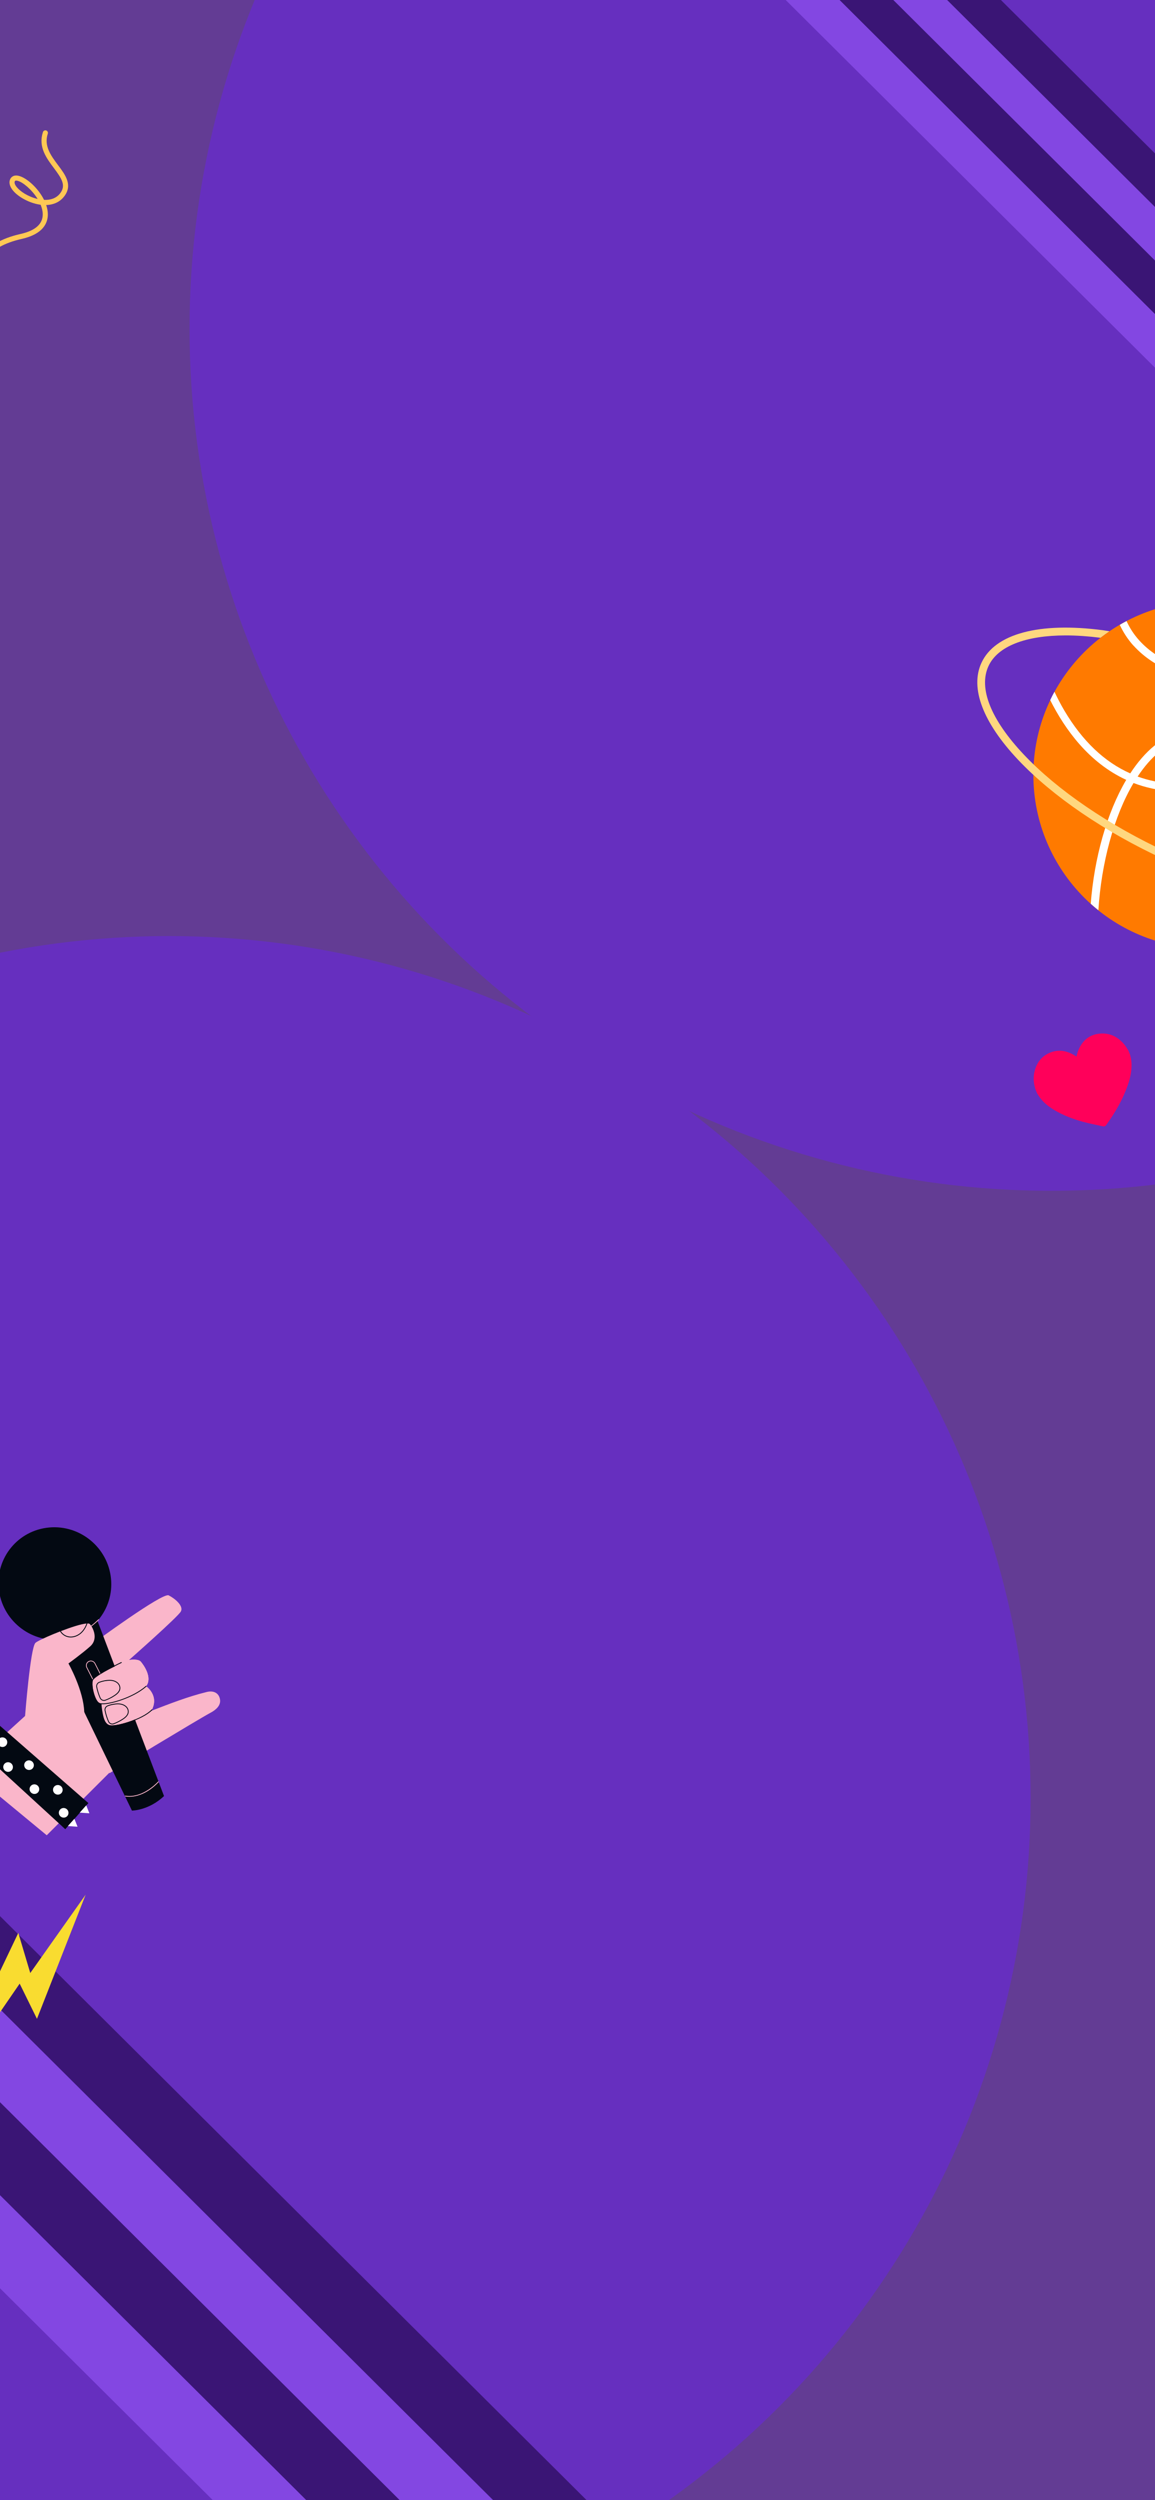 <svg width="390" height="844" viewBox="0 0 390 844" fill="none" xmlns="http://www.w3.org/2000/svg">
<g filter="url(#filter0_d_2858_23089)">
<rect x="-7" y="-11" width="403" height="855" fill="#633C94"/>
</g>
<g filter="url(#filter1_f_2858_23089)">
<circle cx="57" cy="607" r="291" fill="#662FBF"/>
</g>
<g filter="url(#filter2_f_2858_23089)">
<circle cx="355" cy="111" r="291" fill="#662FBF"/>
</g>
<path d="M232.441 909.636H264L-32.627 614.363H-64.186L232.441 909.636Z" fill="#3A1575"/>
<path d="M200.863 909.636H232.405L-64.222 614.363H-95.764L200.863 909.636Z" fill="#8347E2"/>
<path d="M169.322 909.636H200.881L-95.746 614.363H-127.288L169.322 909.636Z" fill="#3A1575"/>
<path d="M106.238 909.636H137.78L-158.847 614.363H-190.389L106.238 909.636Z" fill="#662FBF"/>
<path d="M137.78 909.636H169.339L-127.288 614.363H-158.847L137.78 909.636Z" fill="#8347E2"/>
<path d="M460.44 140H478.61L307.83 -30H289.66L460.44 140Z" fill="#3A1575"/>
<path d="M442.26 140H460.42L289.64 -30H271.48L442.26 140Z" fill="#8347E2"/>
<path d="M424.101 140H442.271L271.491 -30H253.331L424.101 140Z" fill="#3A1575"/>
<path d="M387.78 140H405.94L235.16 -30H217L387.78 140Z" fill="#662FBF"/>
<path d="M405.94 140H424.11L253.33 -30H235.16L405.94 140Z" fill="#8347E2"/>
<g filter="url(#filter3_f_2858_23089)">
<path d="M71.168 578.152C66.806 580.482 36.986 598.594 36.986 598.594L17.452 564.04L31.536 554.718C31.536 554.718 54.874 537.53 56.949 538.564C59.024 539.598 62.096 542.137 61.068 544.011C60.041 545.866 43.903 560.092 43.566 560.394L43.591 560.388C43.913 560.334 46.661 559.908 47.562 560.973C48.522 562.107 51.574 566.338 49.337 569.256C49.337 569.256 53.972 572.405 51.105 577.54C57.234 575.188 63.459 572.736 69.852 571.177C71.955 570.665 73.899 571.384 74.291 573.704C74.64 575.788 72.805 577.282 71.168 578.152Z" fill="#FAB6CA"/>
<path d="M11.359 542.668L44.55 611.233C44.55 611.233 50.183 611.229 55.386 606.323L28.903 536.6L11.363 542.671L11.359 542.668Z" fill="#030912"/>
<path d="M20.435 553.517C30.902 552.581 38.533 543.346 37.481 532.891C36.428 522.435 27.09 514.718 16.623 515.653C6.157 516.589 -1.475 525.824 -0.422 536.279C0.63 546.735 9.968 554.452 20.435 553.517Z" fill="#030912"/>
<path d="M18.299 554.398C18.274 554.378 18.257 554.35 18.253 554.314C18.246 554.241 18.295 554.181 18.368 554.175C26.947 553.22 33.118 546.758 33.177 546.694C33.223 546.639 33.319 546.637 33.357 546.689C33.413 546.735 33.411 546.82 33.364 546.868C33.301 546.937 27.067 553.467 18.394 554.43C18.357 554.433 18.319 554.421 18.295 554.402L18.299 554.398Z" fill="#FAB6CA"/>
<path d="M37.911 573.812C37.998 573.543 38.014 573.263 37.965 572.995C37.948 572.901 37.92 572.805 37.888 572.712C37.864 572.652 37.84 572.591 37.808 572.532L35.275 567.568L35.138 567.308L34.02 565.116L33.974 565.025L33.892 564.863L32.179 561.512C31.761 560.686 30.749 560.35 29.93 560.761C29.531 560.959 29.234 561.301 29.101 561.724C28.963 562.144 28.997 562.6 29.203 562.997L31.223 566.957L31.288 567.09L31.292 567.094L31.375 567.255L31.379 567.259L32.51 569.475L33.046 570.526L34.737 573.846L34.828 574.021C34.855 574.07 34.882 574.119 34.917 574.168C35.009 574.318 35.129 574.45 35.261 574.559C35.418 574.689 35.601 574.794 35.807 574.863C35.906 574.899 36.004 574.919 36.108 574.932L36.122 574.931C36.447 574.979 36.776 574.924 37.081 574.775C37.092 574.771 37.102 574.766 37.109 574.758C37.49 574.559 37.776 574.221 37.911 573.812ZM35.425 574.361C35.357 574.305 35.292 574.244 35.238 574.18C35.171 574.097 35.11 574.007 35.063 573.909L35.055 573.902L32.8 569.468L32.796 569.464L32.521 568.923L31.537 567.002L31.459 566.851L31.404 566.738L29.434 562.881C29.26 562.544 29.229 562.165 29.344 561.805C29.463 561.45 29.709 561.159 30.049 560.993C30.56 560.734 31.168 560.823 31.59 561.171C31.734 561.291 31.856 561.445 31.951 561.624L33.673 564.996L33.752 565.155L33.806 565.253L34.879 567.361L35.012 567.624L37.577 572.648C37.605 572.712 37.634 572.775 37.655 572.839C37.69 572.935 37.711 573.033 37.721 573.135C37.745 573.335 37.724 573.531 37.663 573.728C37.545 574.084 37.298 574.374 36.962 574.543C36.447 574.799 35.842 574.706 35.425 574.361Z" fill="#FAB6CA"/>
<path d="M42.226 606.408C42.19 606.379 42.17 606.336 42.177 606.288C42.188 606.217 42.253 606.171 42.324 606.183C47.555 607.074 52.125 602.754 53.402 601.413C53.448 601.357 53.536 601.357 53.586 601.411C53.642 601.457 53.639 601.542 53.589 601.594C50.125 605.247 45.895 607.058 42.284 606.444C42.262 606.438 42.242 606.429 42.222 606.412L42.226 606.408Z" fill="#FAB6CA"/>
<path d="M37.593 597.785L36.91 598.463L28.149 607.21L23.104 612.253L21.767 613.585L19.849 615.498L15.783 619.56L-11.127 597.321L-10.886 596.866L-5.654 592.111L-0.755 587.662L0.492 586.529L2.446 584.753L8.466 579.281C8.466 579.281 10.261 556.052 11.989 554.583C12.351 554.275 13.307 553.763 14.606 553.147C15.062 552.93 15.566 552.705 16.097 552.47C17.361 551.913 18.808 551.313 20.285 550.744C20.373 550.711 20.465 550.673 20.553 550.639C23.939 549.345 27.422 548.218 29.198 548.07C29.311 548.064 29.413 548.055 29.512 548.05C29.909 548.051 30.188 548.114 30.32 548.256C30.46 548.413 30.607 548.594 30.746 548.802C30.797 548.871 30.845 548.944 30.893 549.024C30.915 549.056 30.936 549.087 30.955 549.122C31.858 550.61 32.529 553 31.232 554.912C31.041 555.201 30.797 555.48 30.507 555.741C27.839 558.136 23.113 561.559 23.113 561.559C23.113 561.559 28.231 570.616 28.441 577.966C28.451 578.061 28.449 578.153 28.451 578.248L37.588 597.782L37.593 597.785Z" fill="#FAB6CA"/>
<path d="M21.19 551.813C20.665 551.379 20.255 550.821 20.041 550.19C20.015 550.115 20.055 550.034 20.129 550.009C20.204 549.984 20.285 550.024 20.311 550.099C20.742 551.343 22.035 552.318 23.462 552.47C24.767 552.607 26.194 552.097 27.282 551.107C28.225 550.244 28.954 549.011 29.392 547.524C29.414 547.449 29.491 547.405 29.571 547.431C29.646 547.454 29.691 547.531 29.666 547.61C29.213 549.138 28.456 550.422 27.476 551.321C26.335 552.367 24.826 552.903 23.44 552.758C22.6 552.672 21.816 552.33 21.198 551.82L21.19 551.813Z" fill="#030912"/>
<path d="M51.106 577.539C48.462 579.7 40.196 582.922 37.235 582.437C34.277 581.949 34.109 575.168 34.109 575.168C32.219 575.054 30.877 569.172 31.204 567.313C31.536 565.458 43.559 560.394 43.559 560.394L43.587 560.384C43.909 560.329 46.657 559.903 47.559 560.969C48.519 562.103 51.57 566.334 49.334 569.252C49.334 569.252 53.968 572.401 51.102 577.535L51.106 577.539Z" fill="#FAB6CA"/>
<path d="M33.005 574.829C32.8 574.66 32.602 574.443 32.422 574.187C31.097 572.311 30.751 568.588 31.069 567.281C31.474 565.606 40.527 561.293 40.909 561.108C40.979 561.072 41.063 561.109 41.1 561.179C41.136 561.249 41.105 561.337 41.031 561.369C38.441 562.6 31.652 566.068 31.34 567.352C31.041 568.58 31.388 572.245 32.648 574.027C33.077 574.636 33.575 574.973 34.121 575.031C36.775 575.315 44.795 573.085 49.239 569.154C49.296 569.101 49.385 569.108 49.439 569.165C49.492 569.223 49.486 569.312 49.429 569.364C44.928 573.348 36.789 575.6 34.091 575.313C33.7 575.271 33.335 575.109 32.998 574.83L33.005 574.829Z" fill="#030912"/>
<path d="M36.056 582.384C34.336 580.961 33.985 575.431 33.967 575.176C33.963 575.099 34.022 575.028 34.103 575.028C34.179 575.025 34.252 575.084 34.252 575.165C34.256 575.234 34.674 581.875 36.673 582.406C38.83 582.973 47.898 580.487 51.205 577.099C51.258 577.043 51.339 577.043 51.407 577.099C51.464 577.153 51.462 577.245 51.409 577.301C48.042 580.746 38.804 583.266 36.598 582.684C36.402 582.636 36.218 582.531 36.05 582.391L36.056 582.384Z" fill="#030912"/>
<path d="M40.556 569.252C40.406 568.682 40.031 568.164 39.497 567.797C38.229 566.922 36.706 567.032 35.38 567.258C35.3 567.272 35.213 567.287 35.138 567.305C35.051 567.32 34.964 567.335 34.878 567.358C34.393 567.463 33.922 567.608 33.465 567.785C32.963 567.984 32.617 568.419 32.52 568.92C32.48 569.1 32.476 569.284 32.51 569.472L32.514 569.516C32.772 570.797 33.17 572.054 33.688 573.25C33.792 573.483 33.944 573.675 34.129 573.827C34.353 574.013 34.626 574.132 34.916 574.165C35.021 574.185 35.128 574.186 35.237 574.176C35.361 574.165 35.494 574.135 35.619 574.091C36.346 573.824 37.038 573.508 37.721 573.131C37.798 573.088 37.882 573.044 37.965 572.992C38.249 572.827 38.533 572.647 38.816 572.461C39.756 571.829 40.966 570.806 40.556 569.252ZM38.652 572.225C38.397 572.395 38.145 572.554 37.888 572.709C37.812 572.752 37.735 572.796 37.655 572.836C36.966 573.228 36.264 573.556 35.522 573.824C35.369 573.878 35.214 573.903 35.058 573.895C34.948 573.897 34.843 573.877 34.737 573.843C34.399 573.737 34.102 573.492 33.953 573.141L33.949 573.138C33.581 572.293 33.279 571.416 33.046 570.523C32.948 570.175 32.869 569.822 32.8 569.465L32.795 569.461C32.677 568.869 33.004 568.278 33.573 568.055C34.029 567.871 34.514 567.724 35.012 567.621C35.098 567.599 35.188 567.58 35.274 567.565C35.329 567.556 35.379 567.544 35.433 567.536C36.699 567.327 38.155 567.215 39.333 568.028C39.396 568.074 39.46 568.12 39.516 568.166C39.897 568.481 40.162 568.887 40.28 569.325C40.642 570.699 39.523 571.637 38.652 572.225Z" fill="#030912"/>
<path d="M43.376 577.212C43.227 576.641 42.847 576.12 42.313 575.753C41.049 574.882 39.527 574.992 38.203 575.213C37.538 575.324 36.89 575.503 36.286 575.745C35.589 576.016 35.191 576.742 35.338 577.471C35.591 578.749 35.99 580.006 36.512 581.205C36.612 581.435 36.764 581.634 36.945 581.783C37.354 582.122 37.918 582.24 38.442 582.046C39.563 581.638 40.605 581.104 41.632 580.417C42.576 579.781 43.782 578.762 43.376 577.212ZM41.472 580.178C40.466 580.855 39.438 581.381 38.338 581.78C37.728 582.004 37.036 581.705 36.773 581.094C36.257 579.913 35.867 578.677 35.616 577.421C35.497 576.829 35.823 576.23 36.393 576.007C36.98 575.778 37.606 575.601 38.254 575.495C39.519 575.279 40.976 575.175 42.153 575.988C42.627 576.313 42.968 576.774 43.103 577.28C43.463 578.659 42.344 579.596 41.472 580.178Z" fill="#030912"/>
<path d="M-0.253 582.39L29.846 608.694L22.044 617.513L-7.469 590.445L-0.253 582.39Z" fill="#030912"/>
<path d="M-0.211 589.381C0.487 589.958 1.515 589.866 2.085 589.176C2.655 588.486 2.552 587.459 1.854 586.882C1.156 586.305 0.129 586.397 -0.442 587.087C-1.012 587.777 -0.909 588.804 -0.211 589.381Z" fill="#FFFEFF"/>
<path d="M3.993 597.568C3.422 598.258 2.395 598.35 1.697 597.774C0.999 597.197 0.896 596.17 1.466 595.48C2.036 594.79 3.064 594.698 3.762 595.275C4.46 595.851 4.563 596.878 3.993 597.568Z" fill="#FFFEFF"/>
<path d="M11.063 596.935C10.493 597.626 9.465 597.717 8.767 597.141C8.069 596.564 7.966 595.537 8.536 594.847C9.107 594.157 10.134 594.065 10.832 594.642C11.53 595.219 11.634 596.245 11.063 596.935Z" fill="#FFFEFF"/>
<path d="M13.24 603.842C13.33 604.738 12.678 605.527 11.781 605.607C10.885 605.687 10.087 605.028 9.997 604.132C9.906 603.236 10.559 602.447 11.455 602.367C12.352 602.287 13.15 602.947 13.24 603.842Z" fill="#FFFEFF"/>
<path d="M21.151 604.071C21.241 604.966 20.589 605.756 19.693 605.836C18.796 605.916 17.998 605.256 17.908 604.361C17.818 603.465 18.47 602.676 19.366 602.596C20.263 602.515 21.061 603.175 21.151 604.071Z" fill="#FFFEFF"/>
<path d="M23.121 611.832C23.211 612.728 22.558 613.517 21.662 613.597C20.765 613.678 19.967 613.018 19.877 612.122C19.787 611.227 20.439 610.437 21.336 610.357C22.232 610.277 23.03 610.937 23.121 611.832Z" fill="#FFFEFF"/>
<path d="M29.116 609.469L26.92 611.913L30.182 612.14L29.116 609.469Z" fill="#FFFEFF"/>
<path d="M25.111 613.997L22.916 616.449L26.182 616.671L25.111 613.997Z" fill="#FFFEFF"/>
</g>
<path d="M381.033 354.7L381.62 356.142C381.631 356.22 381.632 356.299 381.653 356.373C381.936 357.331 382.059 358.31 382.079 359.304C382.127 361.663 381.631 363.922 380.88 366.122C379.178 371.112 376.555 375.586 373.505 379.817C373.229 380.198 372.852 380.333 372.394 380.231C370.202 379.742 367.994 379.322 365.823 378.74C362.391 377.821 359.077 376.563 355.995 374.724C354.235 373.674 352.619 372.438 351.338 370.801C350.912 370.255 350.559 369.65 350.174 369.073L349.562 367.568C349.545 367.468 349.533 367.367 349.506 367.272C348.915 365.266 348.863 363.257 349.438 361.257C350.155 358.767 351.588 356.826 353.897 355.663C356.669 354.268 359.456 354.452 362.199 355.91C362.648 356.149 363.068 356.444 363.474 356.698C363.686 355.975 363.834 355.234 364.116 354.55C365.542 351.094 368.078 349.076 371.818 348.905C375.136 348.753 377.786 350.255 379.847 352.869C380.295 353.438 380.641 354.09 381.035 354.703L381.033 354.7Z" fill="#FF005A"/>
<path d="M-5.36 94.993C-5.698 94.993 -6.021 94.791 -6.156 94.464C-7.311 91.679 -7.281 89.088 -6.066 86.749C-4.22 83.212 0.4 80.457 6.949 78.983C11.915 77.866 14.435 75.639 14.435 72.37C14.435 71.305 14.165 70.203 13.722 69.123C11.547 68.84 9.342 67.999 7.451 66.86C4.121 64.842 2.553 62.332 3.453 60.456C3.678 59.986 4.413 58.929 6.251 59.346C8.929 59.949 12.867 63.434 14.877 67.478C16.97 67.567 18.981 67.001 20.316 65.251C22.364 62.578 20.848 60.284 18.208 56.755C15.695 53.396 12.845 49.591 14.502 44.587C14.652 44.14 15.14 43.895 15.59 44.044C16.04 44.193 16.288 44.676 16.138 45.123C14.758 49.278 17.218 52.562 19.588 55.735C22.064 59.033 24.621 62.451 21.689 66.286C20.158 68.282 17.968 69.146 15.598 69.22C15.95 70.27 16.153 71.328 16.153 72.37C16.153 75.244 14.623 79.012 7.324 80.658C1.278 82.021 -2.93 84.463 -4.535 87.546C-5.51 89.415 -5.518 91.522 -4.565 93.816C-4.385 94.255 -4.595 94.754 -5.03 94.933C-5.135 94.978 -5.248 95 -5.36 95V94.993ZM5.456 60.962C5.111 60.962 5.036 61.118 5.006 61.193C4.541 62.154 5.981 63.963 8.344 65.393C9.537 66.115 11.089 66.793 12.71 67.165C10.774 64.022 7.661 61.416 5.869 61.014C5.704 60.977 5.569 60.962 5.464 60.962H5.456Z" fill="#FFC854"/>
<path d="M28.917 639.612L12.481 681.529L6.641 669.644L-21.566 710.711L6.182 652.516L10.22 666.064L28.917 639.612Z" fill="#F9DC30"/>
<path d="M407.523 320.188C439.884 320.188 466.117 293.955 466.117 261.594C466.117 229.234 439.884 203 407.523 203C375.162 203 348.929 229.234 348.929 261.594C348.929 293.955 375.162 320.188 407.523 320.188Z" fill="#FF7A00"/>
<path d="M382.73 217.934C390.011 225.986 401.597 230.238 414.512 229.653C423.52 229.228 433.034 223.249 440.766 213.364C440.049 212.859 439.331 212.38 438.587 211.929C431.359 221.123 422.617 226.677 414.406 227.049C402.262 227.607 391.42 223.647 384.67 216.18C382.863 214.187 381.455 211.982 380.392 209.67C379.621 210.069 378.85 210.494 378.106 210.945C379.276 213.443 380.79 215.808 382.73 217.961V217.934Z" fill="white"/>
<path d="M370.879 307.326C371.862 291.409 376.114 275.492 382.757 264.331C386.637 265.819 390.941 266.802 395.672 267.121C407.869 267.892 416.532 264.437 418.817 257.9C420.225 253.861 418.684 249.37 414.937 246.739C410.021 243.285 400.827 242.78 389.799 251.735C386.823 254.153 384.086 257.342 381.641 261.089C372.898 257.209 365.484 250.141 359.425 239.936C358.15 237.784 357.034 235.605 356.051 233.532C355.546 234.462 355.067 235.392 354.616 236.349C359.612 246.261 367.69 257.475 380.286 263.268C373.749 274.349 369.497 289.602 368.301 305.094C369.151 305.838 370.002 306.582 370.879 307.273V307.326ZM391.446 253.781C401.332 245.729 409.277 245.969 413.423 248.892C416.239 250.858 417.382 254.073 416.346 257.05C414.884 261.195 408.746 265.341 395.804 264.543C391.712 264.278 387.806 263.48 384.139 262.152C386.344 258.803 388.789 255.987 391.446 253.808V253.781Z" fill="white"/>
<path d="M466.781 257.129C466.489 256.864 466.17 256.598 465.878 256.332C465.984 257.581 466.064 258.83 466.09 260.106C479.51 273.047 485.064 285.084 481.264 293.269C477.809 300.736 466.967 304.35 450.757 303.473C434.149 302.57 414.06 296.989 394.209 287.768C374.332 278.547 357.113 266.802 345.686 254.711C334.552 242.913 330.327 232.31 333.782 224.843C336.891 218.146 346.324 214.506 359.85 214.506C363.49 214.506 367.423 214.771 371.595 215.303C372.579 214.532 373.588 213.815 374.625 213.097C373.881 212.991 373.137 212.858 372.393 212.752C350.921 209.935 335.961 213.921 331.416 223.727C327.457 232.23 331.868 243.869 343.773 256.492C355.412 268.822 372.924 280.78 393.093 290.107C413.262 299.461 433.671 305.121 450.598 306.051C452.219 306.131 453.787 306.184 455.301 306.184C470.05 306.184 480.015 302.038 483.602 294.332C488.013 284.819 481.875 271.266 466.754 257.103L466.781 257.129Z" fill="#FFD77F"/>
<defs>
<filter id="filter0_d_2858_23089" x="-11" y="-11" width="411" height="863" filterUnits="userSpaceOnUse" color-interpolation-filters="sRGB">
<feFlood flood-opacity="0" result="BackgroundImageFix"/>
<feColorMatrix in="SourceAlpha" type="matrix" values="0 0 0 0 0 0 0 0 0 0 0 0 0 0 0 0 0 0 127 0" result="hardAlpha"/>
<feOffset dy="4"/>
<feGaussianBlur stdDeviation="2"/>
<feComposite in2="hardAlpha" operator="out"/>
<feColorMatrix type="matrix" values="0 0 0 0 0 0 0 0 0 0 0 0 0 0 0 0 0 0 0.25 0"/>
<feBlend mode="normal" in2="BackgroundImageFix" result="effect1_dropShadow_2858_23089"/>
<feBlend mode="normal" in="SourceGraphic" in2="effect1_dropShadow_2858_23089" result="shape"/>
</filter>
<filter id="filter1_f_2858_23089" x="-434" y="116" width="982" height="982" filterUnits="userSpaceOnUse" color-interpolation-filters="sRGB">
<feFlood flood-opacity="0" result="BackgroundImageFix"/>
<feBlend mode="normal" in="SourceGraphic" in2="BackgroundImageFix" result="shape"/>
<feGaussianBlur stdDeviation="100" result="effect1_foregroundBlur_2858_23089"/>
</filter>
<filter id="filter2_f_2858_23089" x="-136" y="-380" width="982" height="982" filterUnits="userSpaceOnUse" color-interpolation-filters="sRGB">
<feFlood flood-opacity="0" result="BackgroundImageFix"/>
<feBlend mode="normal" in="SourceGraphic" in2="BackgroundImageFix" result="shape"/>
<feGaussianBlur stdDeviation="100" result="effect1_foregroundBlur_2858_23089"/>
</filter>
<filter id="filter3_f_2858_23089" x="-19.127" y="507.576" width="101.461" height="119.984" filterUnits="userSpaceOnUse" color-interpolation-filters="sRGB">
<feFlood flood-opacity="0" result="BackgroundImageFix"/>
<feBlend mode="normal" in="SourceGraphic" in2="BackgroundImageFix" result="shape"/>
<feGaussianBlur stdDeviation="4" result="effect1_foregroundBlur_2858_23089"/>
</filter>
</defs>
</svg>
